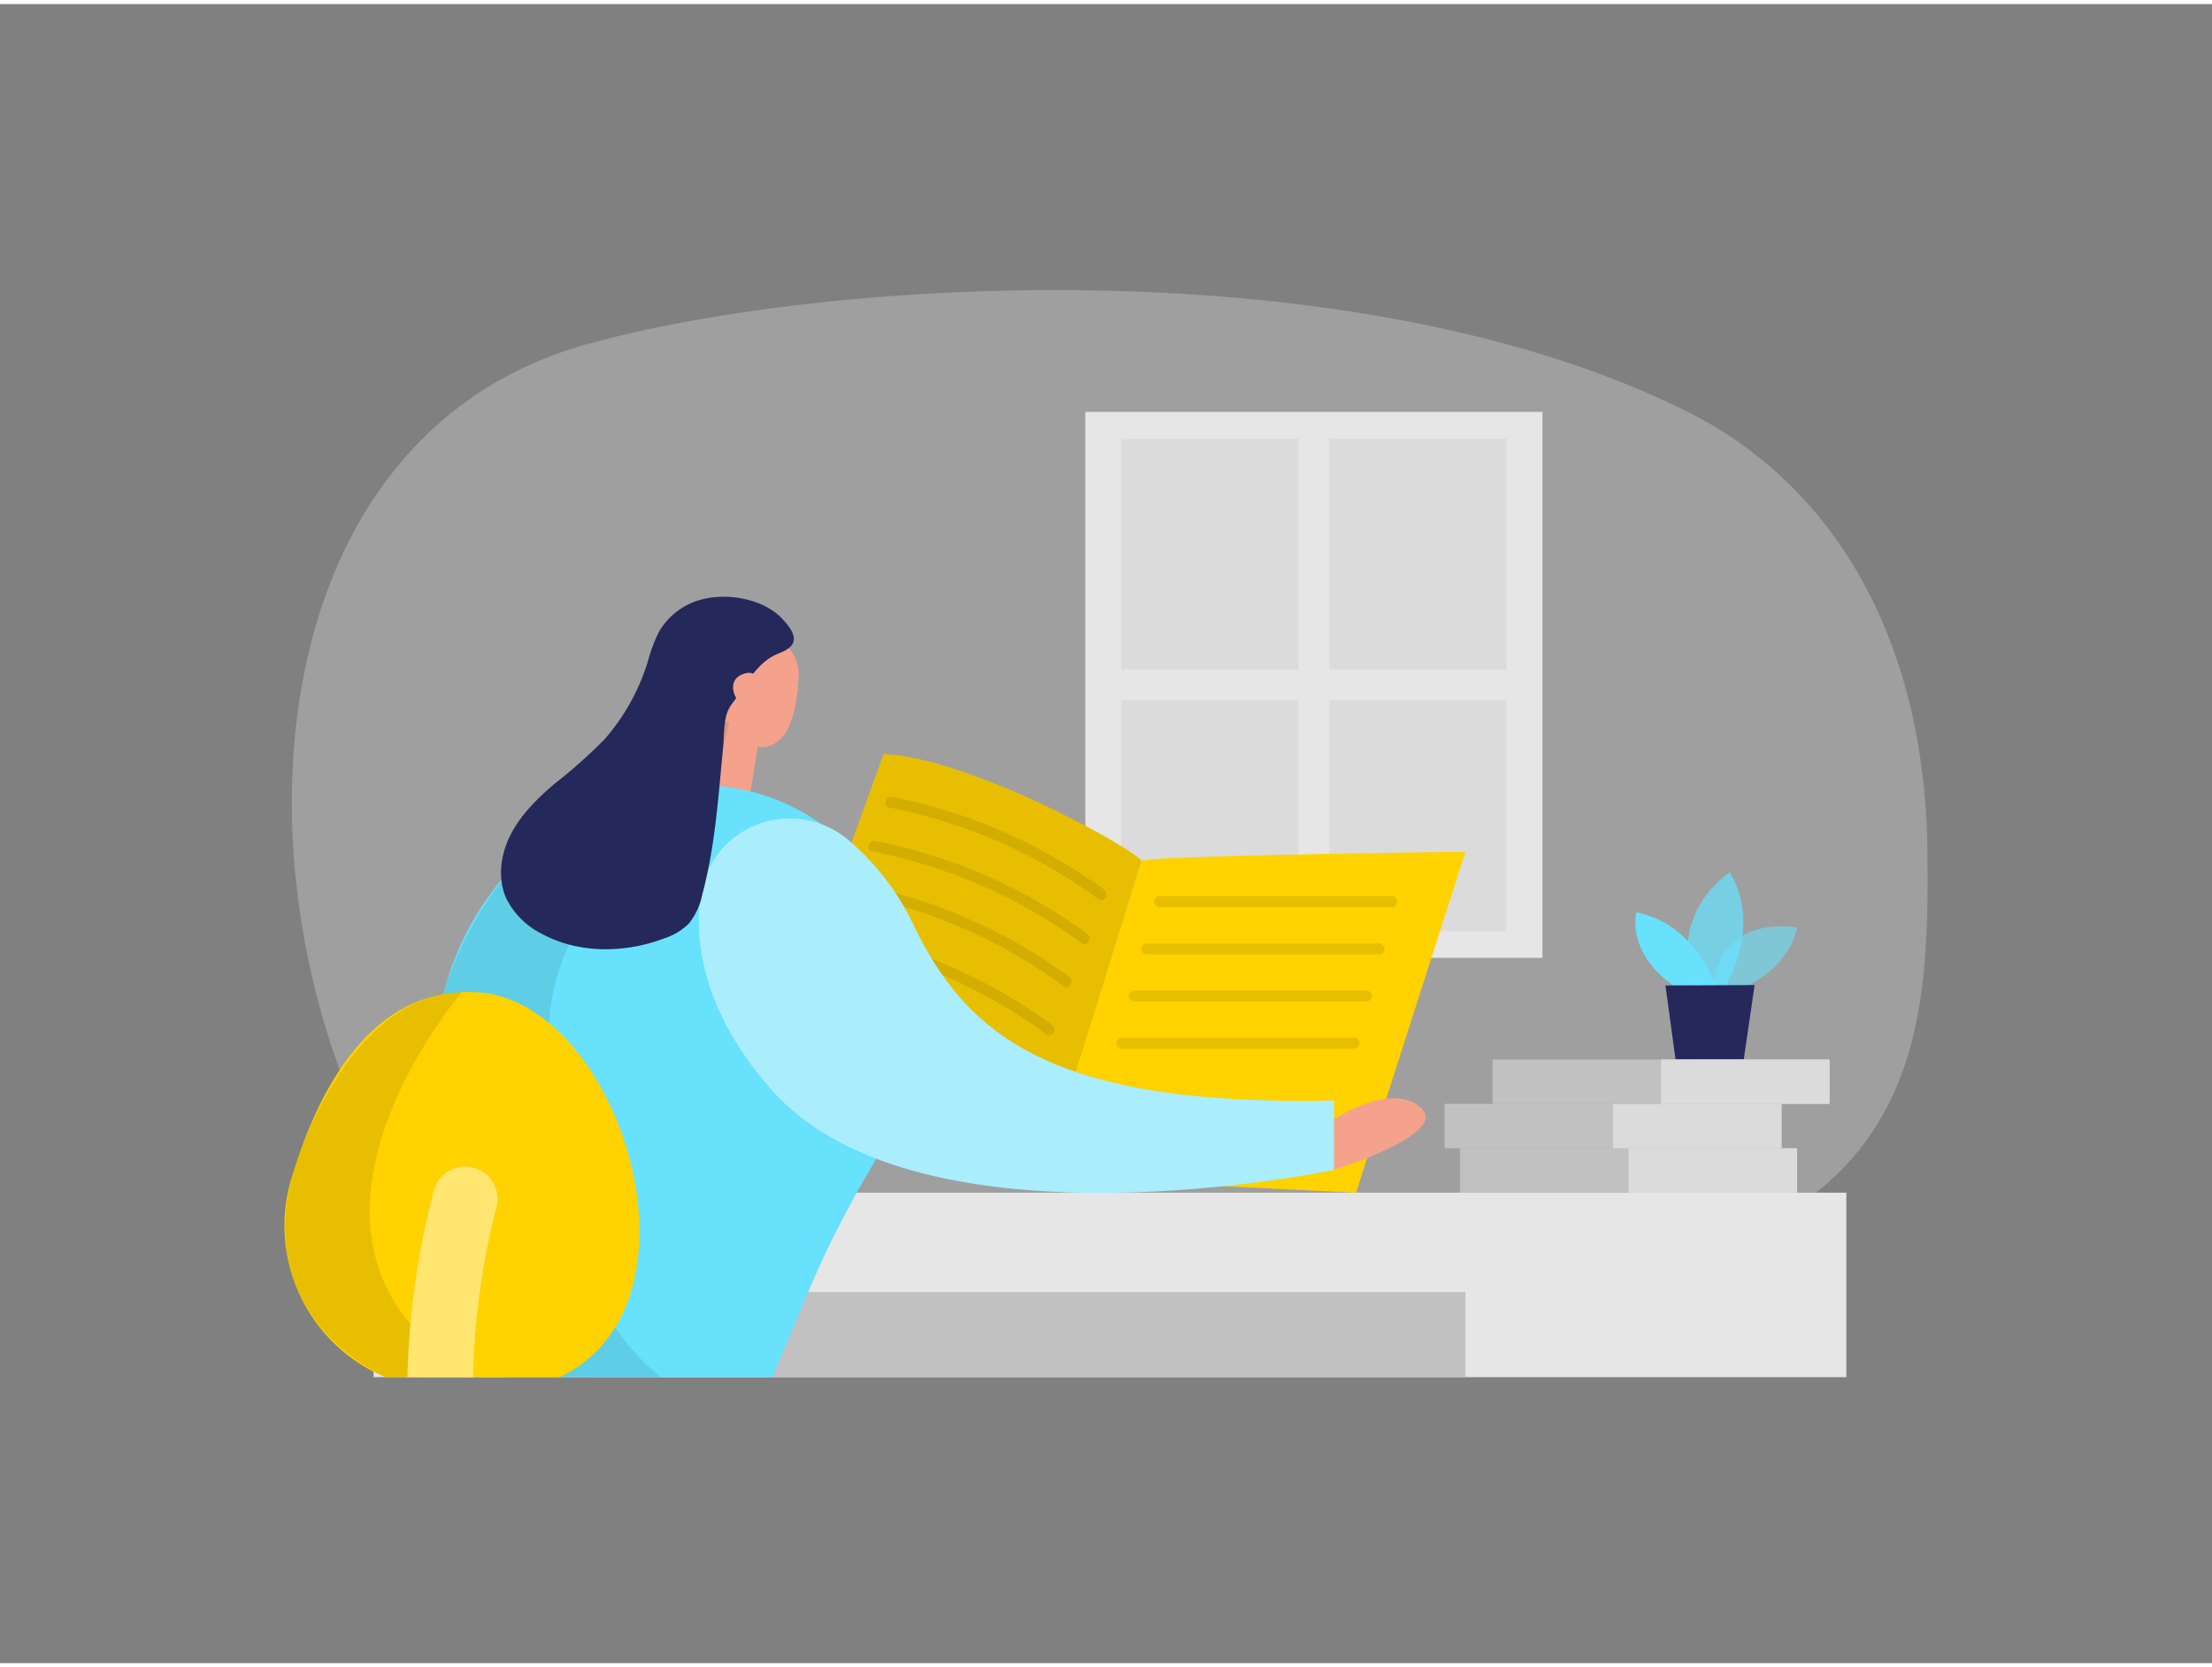 <svg id="Layer_1" data-name="Layer 1" xmlns="http://www.w3.org/2000/svg" viewBox="0 0 400 300" width="406" height="306" class="illustration styles_illustrationTablet__1DWOa"><rect x="0" y="0" width="400" height="300" fill="#808080" stroke="none"/><title>_</title><path d="M305.2,73.74c25.64,12.82,42.95,40.11,43.34,79.55.32,31.63-1,66.55-57.29,76.43C181.74,249,93.75,258.77,67.56,206.9s-20.09-129,38.52-145.38C148.87,49.58,244.66,43.46,305.2,73.74Z" fill="#e6e6e6" opacity="0.3"></path><rect x="196.27" y="73.74" width="82.66" height="98.73" transform="translate(475.19 246.21) rotate(-180)" fill="#e6e6e6"></rect><rect x="240.37" y="78.59" width="32.06" height="41.75" opacity="0.05"></rect><rect x="202.76" y="78.59" width="32.06" height="41.75" opacity="0.05"></rect><rect x="202.76" y="125.88" width="32.06" height="41.75" opacity="0.05"></rect><rect x="240.37" y="125.88" width="32.06" height="41.75" opacity="0.05"></rect><path d="M245.22,214.93,265,153.29s-58.92.68-58.58,1.7l-18,57.19Z" fill="#ffd200"></path><path d="M206.42,155c-.34-1.7-30.64-18.69-46.64-19.39L135,204.32l54,6.46Z" fill="#ffd200"></path><path d="M206.42,155c-.34-1.7-30.64-18.69-46.64-19.39L135,204.32l54,6.46Z" opacity="0.09"></path><path d="M158.28,151.32a96.42,96.42,0,0,1,38.32,16.77c1,.76,0,2.49-1,1.73a95,95,0,0,0-37.84-16.58C156.48,153,157,151.07,158.28,151.32Z" opacity="0.09"></path><path d="M155,159.09a96.36,96.36,0,0,1,38.32,16.77c1,.76,0,2.49-1,1.73A94.88,94.88,0,0,0,154.5,161C153.24,160.77,153.77,158.84,155,159.09Z" opacity="0.09"></path><path d="M151.92,167.8a96.36,96.36,0,0,1,38.32,16.77c1,.76,0,2.49-1,1.73a95,95,0,0,0-37.84-16.58C150.13,169.48,150.66,167.55,151.92,167.8Z" opacity="0.09"></path><rect x="67.56" y="214.93" width="266.32" height="33.36" fill="#e6e6e6"></rect><rect x="84.01" y="232.91" width="180.99" height="15.38" fill="#c1c1c1"></rect><polygon points="137.49 131.28 135.03 146.86 121.06 148.09 129.2 123.11 137.49 131.28" fill="#f4a28c"></polygon><path d="M134.47,114.38a7.33,7.33,0,0,1,9.94,7.22c-.24,5.79-1.69,13.91-8.08,12.62-9.8-2-7.65-14.72-7.65-14.72A13.38,13.38,0,0,1,134.47,114.38Z" fill="#f4a28c"></path><path d="M87.37,248.29h52.28l5.72-13.56A185.94,185.94,0,0,1,157.18,211c17.32-28.83,5.17-66.65-27.91-69.7a41.92,41.92,0,0,0-26.65,6.6c-17.94,11.27-26.89,32.61-23.3,53.49Z" fill="#68e1fd"></path><path d="M126.52,162.14a16.36,16.36,0,0,1,26.86-11,45.73,45.73,0,0,1,11.68,15.11c9.56,20,24.8,33.16,76.18,32v12.55s-74.7,15.83-101.58-14.34C128.2,183.57,125.66,171.62,126.52,162.14Z" fill="#68e1fd"></path><path d="M126.52,162.14a16.36,16.36,0,0,1,26.86-11,45.73,45.73,0,0,1,11.68,15.11c9.56,20,24.8,33.16,76.18,32v12.55s-74.7,15.83-101.58-14.34C128.2,183.57,125.66,171.62,126.52,162.14Z" fill="#fff" opacity="0.44"></path><path d="M241.24,201.64s10.3-6.87,15.68-2.09-15.68,11.23-15.68,11.23Z" fill="#f4a28c"></path><path d="M119.47,248.29c-24.4-19.82-20.2-64-20.2-64,1.58-26.07,30-42.94,30-42.94l2.61-11.62-5,.49-3.57,10.94c-34.11,2.51-43,37.54-43,37.54l11.17,69.64Z" opacity="0.09"></path><path d="M132.53,126.3c.36-.49.73-1,1.07-1.47,2-3,3.85-6.14,7.35-7.47,3.84-1.45,2.93-3.65.46-6.25-3.33-3.5-9.5-4.6-14-3.57a12.54,12.54,0,0,0-8.21,5.9,27.78,27.78,0,0,0-2,5.27A38.42,38.42,0,0,1,109.27,133a93.82,93.82,0,0,1-9,8c-3.06,2.61-6,5.48-7.86,9.05s-2.51,7.94-.88,11.62A14.27,14.27,0,0,0,98,168.13c6.67,3.62,15,3.5,22.07.83a11.23,11.23,0,0,0,4.51-2.71A12.22,12.22,0,0,0,127,161c2.31-8.62,2.89-17.56,3.74-26.41.19-2,.11-4.37.7-6.29A6.8,6.8,0,0,1,132.53,126.3Z" fill="#24285b"></path><path d="M137.53,123.37s-.28-3.5-3.42-2.12-.9,5.85,1.25,5.73S137.53,123.37,137.53,123.37Z" fill="#f4a28c"></path><path d="M69.68,248.29H101.2C129.26,235,112,180.54,86.6,178.72c-18.9-1.35-28.78,16.65-33.88,33.55A29.69,29.69,0,0,0,69.68,248.29Z" fill="#ffd200"></path><path d="M69.58,248.29h6.17l4.53-3.83c-32-24.69,3.25-65.79,3.25-65.79C62.31,179.2,53,211.23,53,211.23,46.88,233.78,62,244.45,69.58,248.29Z" opacity="0.09"></path><path d="M85.53,248.29a135.66,135.66,0,0,1,4.23-30.69,5.85,5.85,0,1,0-11.29-3.07,145.3,145.3,0,0,0-4.79,33.76Z" fill="#ffd200"></path><path d="M85.53,248.29a135.66,135.66,0,0,1,4.23-30.69,5.85,5.85,0,1,0-11.29-3.07,145.3,145.3,0,0,0-4.79,33.76Z" fill="#fff" opacity="0.44"></path><path d="M209.65,161.31h42a1,1,0,0,1,0,2h-42A1,1,0,0,1,209.65,161.31Z" opacity="0.09"></path><path d="M207.38,169.84h42a1,1,0,0,1,0,2h-42A1,1,0,0,1,207.38,169.84Z" opacity="0.09"></path><path d="M205.11,178.37h42a1,1,0,0,1,0,2h-42A1,1,0,0,1,205.11,178.37Z" opacity="0.09"></path><path d="M202.85,186.9h42a1,1,0,0,1,0,2h-42A1,1,0,0,1,202.85,186.9Z" opacity="0.09"></path><path d="M313.2,178.6S322.87,176,325,167c0,0-15-3-15.4,12.43Z" fill="#68e1fd" opacity="0.58"></path><path d="M312,177.64s6.75-10.67.81-20.66c0,0-11.39,7.24-6.33,20.68Z" fill="#68e1fd" opacity="0.73"></path><path d="M310.28,177.65s-3.57-11.28-14.36-13.41c0,0-2,7.32,7,13.44Z" fill="#68e1fd"></path><polygon points="317.29 177.39 315.33 190.8 302.99 190.85 301.17 177.46 317.29 177.39" fill="#24285b"></polygon><path d="M161.36,143.37a96.44,96.44,0,0,1,38.32,16.78c1,.75,0,2.49-1,1.73a95.1,95.1,0,0,0-37.84-16.58C159.56,145.05,160.1,143.13,161.36,143.37Z" opacity="0.09"></path><rect x="264.03" y="206.9" width="60.94" height="8.03" transform="translate(589 421.83) rotate(-180)" fill="#c1c1c1"></rect><rect x="294.5" y="206.9" width="30.47" height="8.03" transform="translate(619.47 421.83) rotate(-180)" fill="#dbdbdb"></rect><rect x="261.22" y="198.88" width="60.94" height="8.03" transform="translate(583.39 405.78) rotate(-180)" fill="#c1c1c1"></rect><rect x="291.69" y="198.88" width="30.47" height="8.03" transform="translate(613.85 405.78) rotate(-180)" fill="#dbdbdb"></rect><rect x="269.91" y="190.85" width="60.94" height="8.03" transform="translate(600.75 389.73) rotate(-180)" fill="#c1c1c1"></rect><rect x="300.37" y="190.85" width="30.47" height="8.03" transform="translate(631.22 389.73) rotate(-180)" fill="#dbdbdb"></rect></svg>
